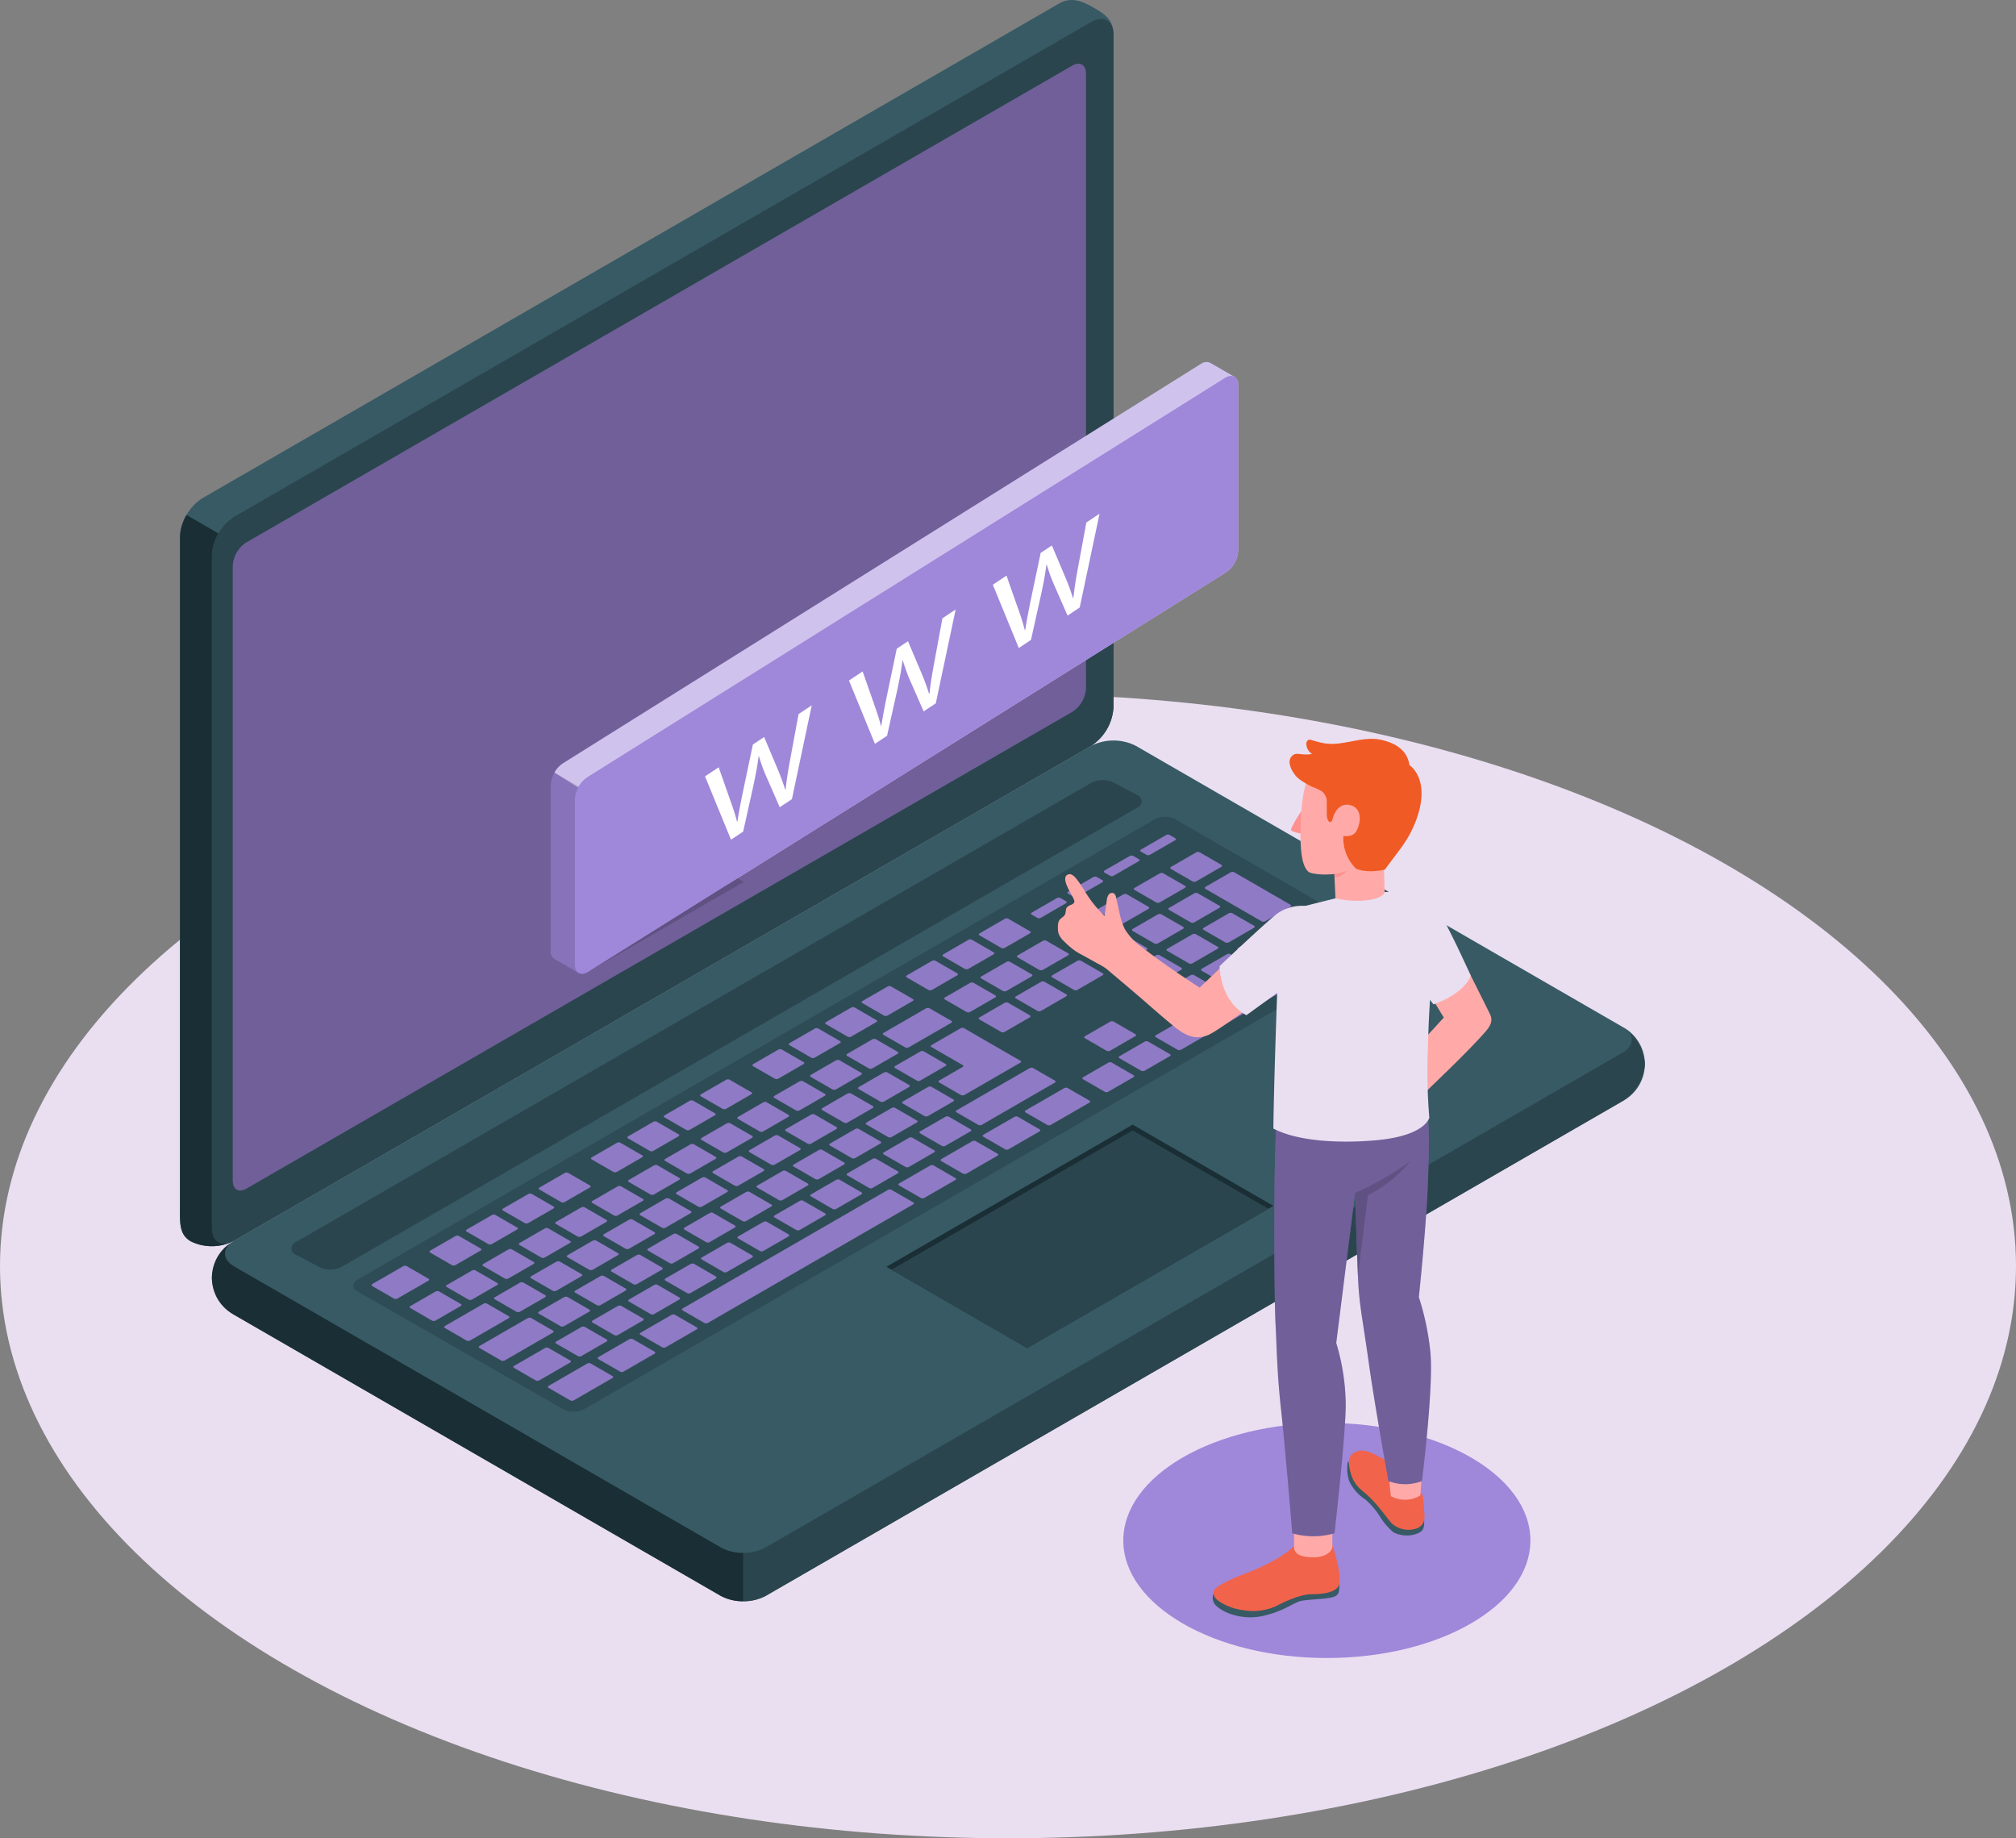 <svg xmlns="http://www.w3.org/2000/svg" xmlns:xlink="http://www.w3.org/1999/xlink" width="342" height="311.813" viewBox="0 0 342 311.813"><rect x="0" y="0" width="342" height="311.813" fill="#808080" stroke="none"/><defs><style>.a{fill:none;}.b{fill:#eadff1;}.c{fill:#9f87da;}.d{fill:#375a64;}.e{fill:#2b454e;}.f,.h{fill:#1a2e35;}.g,.h,.o{opacity:0.3;}.i{opacity:0.1;}.j{opacity:0.5;}.k{fill:#fff;}.l,.p{opacity:0.15;}.m{fill:#ffaaa8;}.n{fill:#f2634b;}.q{fill:#ff9090;}.r{fill:#f05a24;}.s{isolation:isolate;}.t{clip-path:url(#a);}</style><clipPath id="a"><path class="a" d="M1057.344,431.062l-.648-13.244,66.923-44.552.648,13.244Z" transform="translate(-1056.696 -373.265)"/></clipPath></defs><g transform="translate(-914.788 -269.885)"><ellipse class="b" cx="171" cy="97.059" rx="171" ry="97.059" transform="translate(914.788 387.579)"/><ellipse class="c" cx="34.531" cy="19.937" rx="34.531" ry="19.937" transform="translate(1105.347 511.247)"/><g transform="translate(945.319 269.885)"><path class="d" d="M957.437,510.041a8.134,8.134,0,0,0,3.793,6.3l82.555,47.673a8.385,8.385,0,0,0,7.584,0l145.369-83.929a7.125,7.125,0,0,0,0-12.594l-82.555-47.672a8.378,8.378,0,0,0-7.583,0L961.229,503.745A8.129,8.129,0,0,0,957.437,510.041Z" transform="translate(-952.022 -293.305)"/><path class="e" d="M1217.341,482.934a8.128,8.128,0,0,1-3.794,6.294l-145.372,83.934a7.812,7.812,0,0,1-3.787.9v-8.212a7.74,7.74,0,0,0,3.787-.911l145.372-83.927c1.834-1.057,2.063-2.693.688-3.9A8.137,8.137,0,0,1,1217.341,482.934Z" transform="translate(-968.83 -302.454)"/><path class="f" d="M1047.578,572.574v8.206a7.743,7.743,0,0,1-3.792-.9L961.228,532.2a7.1,7.1,0,0,1-.386-12.347c-1.7,1.217-1.567,3,.386,4.133l82.558,47.674A7.736,7.736,0,0,0,1047.578,572.574Z" transform="translate(-952.021 -309.17)"/><path class="d" d="M952.87,480.461c-1.964-1.134-1.858-3.05-1.858-5.467V360.963A8.383,8.383,0,0,1,954.8,354.4l145.37-83.929c2.094-1.209,4.025-.333,5.99.8s3.218,2.112,3.218,4.53v114.03a8.383,8.383,0,0,1-3.792,6.567L960.219,480.325A8.134,8.134,0,0,1,952.87,480.461Z" transform="translate(-951.012 -269.885)"/><path class="e" d="M957.437,364.7V478.733c0,2.418,1.7,3.4,3.792,2.19L1106.6,396.993a8.383,8.383,0,0,0,3.792-6.567V276.4c0-2.418-1.7-3.4-3.792-2.189L961.229,358.137A8.38,8.38,0,0,0,957.437,364.7Z" transform="translate(-952.022 -270.483)"/><path class="f" d="M959.772,496.84a8.145,8.145,0,0,1-6.9-.1c-1.962-1.13-1.857-3.046-1.857-5.463V377.246a7.653,7.653,0,0,1,1.113-3.73l5.411,3.134v.009a7.776,7.776,0,0,0-1.112,3.73V494.423C956.427,496.665,957.889,497.672,959.772,496.84Z" transform="translate(-951.012 -286.171)"/><path class="c" d="M963.932,363.93l140.155-80.9c1.257-.726,2.276-.137,2.276,1.314V388.681a5.028,5.028,0,0,1-2.276,3.94l-140.155,80.9c-1.257.725-2.276.137-2.276-1.314V367.871A5.029,5.029,0,0,1,963.932,363.93Z" transform="translate(-952.685 -271.902)"/><path class="g" d="M963.932,363.93l140.155-80.9c1.257-.726,2.276-.137,2.276,1.314V388.681a5.028,5.028,0,0,1-2.276,3.94l-140.155,80.9c-1.257.725-2.276.137-2.276-1.314V367.871A5.029,5.029,0,0,1,963.932,363.93Z" transform="translate(-952.685 -271.902)"/><path class="e" d="M974.24,505.218l134.935-77.9a4.187,4.187,0,0,1,3.792,0l3.926,2.062a1.156,1.156,0,0,1,0,2.19L981.936,509.458a4.192,4.192,0,0,1-3.792,0l-3.9-2.05A1.156,1.156,0,0,1,974.24,505.218Z" transform="translate(-954.539 -294.555)"/><g transform="translate(29.393 138.537)"><path class="h" d="M986.777,512.674l134.933-77.9a3.869,3.869,0,0,1,3.465-.189l35.121,20.279c.866.5.72,1.395-.327,2l-134.777,77.8a3.889,3.889,0,0,1-3.468.195l-35.27-20.184C985.585,514.172,985.729,513.279,986.777,512.674Z" transform="translate(-985.886 -434.254)"/><path class="c" d="M1103.166,467.736l4.225-2.439c.179-.1.206-.256.059-.341l-3.727-2.152a.663.663,0,0,0-.592.034l-4.224,2.44c-.179.1-.206.255-.059.341l3.727,2.152A.659.659,0,0,0,1103.166,467.736Zm-5.895-8.282-4.225,2.438c-.18.1-.206.257-.059.342l3.727,2.152a.662.662,0,0,0,.591-.035l4.225-2.439c.179-.1.206-.256.059-.341l-3.727-2.152A.662.662,0,0,0,1097.271,459.454Zm-13.65,7.881-7.149,4.127c-.18.1-.206.257-.059.341l3.727,2.152a.662.662,0,0,0,.591-.035l7.15-4.127c.18-.1.206-.256.058-.341l-3.726-2.152A.661.661,0,0,0,1083.621,467.335Zm7.475-4.316-4.225,2.44c-.179.1-.206.256-.058.341l3.726,2.152a.659.659,0,0,0,.591-.034l4.225-2.439c.18-.1.206-.257.059-.341l-3.727-2.152A.659.659,0,0,0,1091.1,463.019Zm-16.574,9.57-4.224,2.438c-.18.1-.206.257-.059.342l3.727,2.152a.662.662,0,0,0,.591-.035l4.225-2.439c.179-.1.2-.256.058-.341l-3.726-2.152A.663.663,0,0,0,1074.522,472.588Zm-6.175,3.564-4.224,2.439c-.18.1-.207.257-.059.341l3.726,2.152a.66.66,0,0,0,.592-.034l4.224-2.439c.18-.1.206-.256.059-.341l-3.726-2.152A.663.663,0,0,0,1068.347,476.153ZM1084,485.567l4.225-2.439c.179-.1.206-.256.058-.341l-3.726-2.152a.662.662,0,0,0-.591.035l-4.225,2.438c-.18.1-.206.257-.059.342l3.727,2.151A.659.659,0,0,0,1084,485.567Zm-6.175,3.565,4.225-2.439c.18-.1.206-.256.058-.341l-3.726-2.152a.659.659,0,0,0-.591.034l-4.225,2.439c-.18.1-.206.257-.059.341l3.727,2.152A.659.659,0,0,0,1077.828,489.133Zm-6.175,3.565,4.225-2.44c.179-.1.206-.256.058-.34l-3.726-2.152a.66.66,0,0,0-.592.034l-4.224,2.439c-.18.1-.206.256-.059.341l3.727,2.152A.664.664,0,0,0,1071.653,492.7Zm-6.175,3.564,4.225-2.439c.18-.1.206-.256.058-.341l-3.726-2.152a.661.661,0,0,0-.592.035l-4.224,2.439c-.179.1-.206.256-.059.341l3.727,2.151A.659.659,0,0,0,1065.479,496.262Zm31.512-24.961,4.225-2.44c.179-.1.206-.256.059-.341l-3.727-2.152a.658.658,0,0,0-.591.034l-4.225,2.439c-.18.1-.206.256-.059.341l3.727,2.152A.662.662,0,0,0,1096.991,471.3Zm-6.813,10.7,9.425-5.441c.18-.1.206-.256.059-.341l-9.587-5.535a.663.663,0,0,0-.592.034l-4.874,2.814c-.18.1-.207.257-.06.342l5.329,3.076c.147.084.12.238-.059.34l-3.9,2.252c-.179.1-.206.256-.059.341l3.727,2.151A.659.659,0,0,0,1090.177,482Zm-28.005-2.284-4.225,2.439c-.179.1-.206.257-.058.341l3.726,2.152a.663.663,0,0,0,.592-.034l4.224-2.439c.18-.1.206-.257.059-.341l-3.726-2.152A.66.66,0,0,0,1062.172,479.718ZM1056,483.283l-4.225,2.439c-.18.1-.206.256-.058.341l3.726,2.152a.664.664,0,0,0,.592-.035l4.224-2.439c.179-.1.206-.256.059-.341l-3.727-2.151A.659.659,0,0,0,1056,483.283Zm-34.333,37.968a.663.663,0,0,0,.592-.034l4.224-2.439c.18-.1.206-.257.059-.341l-3.727-2.152a.662.662,0,0,0-.591.035L1018,518.758c-.18.1-.206.257-.06.342ZM1006.6,511.8l-4.224,2.439c-.18.1-.206.257-.059.341l3.727,2.152a.659.659,0,0,0,.591-.034l4.225-2.439c.18-.1.206-.256.058-.341l-3.726-2.152A.663.663,0,0,0,1006.6,511.8Zm7.579,7a.666.666,0,0,0,.592-.034l4.225-2.44c.179-.1.206-.256.058-.341l-3.726-2.152a.661.661,0,0,0-.592.034l-4.224,2.439c-.18.1-.207.256-.059.341Zm17.188,3.919,4.224-2.439c.18-.1.206-.257.06-.341l-3.727-2.152a.661.661,0,0,0-.592.034l-4.224,2.439c-.179.1-.205.257-.059.341l3.727,2.152A.662.662,0,0,0,1031.366,522.725Zm-6.766,3.6a.662.662,0,0,0,.591-.035l4.225-2.439c.179-.1.206-.256.058-.341l-3.726-2.151a.661.661,0,0,0-.592.034l-4.224,2.439c-.18.1-.206.256-.059.341Zm-11.826-18.086-4.225,2.439c-.18.1-.206.256-.059.341l3.727,2.152a.662.662,0,0,0,.591-.035l4.225-2.439c.18-.1.206-.256.058-.341l-3.726-2.152A.662.662,0,0,0,1012.775,508.238Zm30.873-17.825-4.225,2.439c-.179.1-.205.256-.058.341l3.726,2.152a.659.659,0,0,0,.591-.034l4.225-2.439c.18-.1.206-.256.059-.341l-3.727-2.152A.659.659,0,0,0,1043.648,490.413Zm-24.7,14.26-4.225,2.439c-.18.1-.206.256-.059.341l3.727,2.152a.659.659,0,0,0,.591-.035l4.225-2.438c.18-.1.206-.257.058-.341l-3.726-2.153A.662.662,0,0,0,1018.95,504.673Zm30.873-17.825-4.225,2.44c-.18.1-.206.256-.058.34l3.726,2.152a.661.661,0,0,0,.592-.034l4.224-2.439c.18-.1.206-.256.059-.341l-3.727-2.152A.661.661,0,0,0,1049.823,486.848Zm-12.349,7.13-4.225,2.439c-.18.1-.206.256-.059.341l3.727,2.151a.661.661,0,0,0,.592-.034l4.224-2.439c.179-.1.207-.256.059-.341l-3.727-2.151A.659.659,0,0,0,1037.474,493.978Zm-6.175,3.565-4.225,2.439c-.18.1-.206.256-.059.34l3.727,2.152a.659.659,0,0,0,.591-.034l4.225-2.439c.18-.1.206-.256.059-.341l-3.727-2.152A.661.661,0,0,0,1031.3,497.543Zm-6.175,3.564-4.225,2.439c-.18.1-.206.257-.059.341l3.727,2.152a.659.659,0,0,0,.591-.034l4.225-2.439c.18-.1.206-.257.059-.341l-3.727-2.152A.662.662,0,0,0,1025.124,501.108Zm28.005,2.285,4.224-2.439c.18-.1.207-.257.059-.341l-3.726-2.152a.66.66,0,0,0-.592.034l-4.224,2.439c-.18.1-.206.256-.059.341l3.726,2.152A.66.66,0,0,0,1053.129,503.393Zm57.79-51.819-4.224,2.439c-.18.1-.206.256-.059.341l3.727,2.152a.662.662,0,0,0,.591-.035l4.225-2.439c.18-.1.206-.256.058-.341l-3.726-2.152A.664.664,0,0,0,1110.92,451.574Zm-7.474,4.315-4.225,2.439c-.18.1-.206.256-.058.341l3.726,2.152a.662.662,0,0,0,.591-.035l4.225-2.438c.18-.1.206-.257.059-.342l-3.727-2.151A.659.659,0,0,0,1103.445,455.889Zm13.649-7.881-4.224,2.439c-.18.1-.206.256-.059.341l3.727,2.152a.659.659,0,0,0,.591-.035l4.224-2.438c.18-.1.207-.257.059-.342l-3.726-2.151A.66.66,0,0,0,1117.094,448.009Zm-34.4,31.548,4.224-2.439c.18-.1.206-.256.059-.341l-3.726-2.152a.661.661,0,0,0-.592.034l-4.225,2.439c-.179.1-.205.256-.059.341l3.727,2.152A.664.664,0,0,0,1082.692,479.557Zm41.168-35.147a.663.663,0,0,0-.592.034l-4.224,2.439c-.18.1-.206.257-.059.341l3.727,2.152a.659.659,0,0,0,.591-.034l4.224-2.439c.181-.1.207-.256.059-.341ZM1059.3,499.827l4.224-2.439c.18-.1.207-.256.059-.341l-3.726-2.152a.661.661,0,0,0-.592.034l-4.224,2.44c-.179.1-.206.256-.059.34l3.726,2.152A.66.66,0,0,0,1059.3,499.827Zm75.722-43.718,4.224-2.439c.18-.1.205-.256.059-.341l-3.727-2.151a.659.659,0,0,0-.591.034l-4.225,2.439c-.179.1-.206.256-.059.341l3.727,2.151A.661.661,0,0,0,1135.026,456.109Zm-12.036.181,4.225-2.439c.179-.1.205-.256.058-.341l-3.727-2.151a.659.659,0,0,0-.591.034l-4.224,2.439c-.18.1-.207.256-.059.341l3.726,2.152A.664.664,0,0,0,1122.99,456.29Zm6.731-8.5a.659.659,0,0,0-.591.034l-4.225,2.439c-.179.1-.206.257-.058.341l3.727,2.152a.662.662,0,0,0,.59-.034l4.225-2.439c.18-.1.207-.257.059-.341Zm1.3-.751,9.587,5.536a.661.661,0,0,0,.591-.034l4.225-2.439c.18-.1.206-.257.059-.341l-9.587-5.536a.661.661,0,0,0-.592.035l-4.225,2.438C1130.9,446.8,1130.874,446.958,1131.022,447.043Zm-14.241,7.915-4.224,2.439c-.18.1-.207.256-.059.341l3.727,2.151a.659.659,0,0,0,.591-.034l4.224-2.439c.179-.1.206-.256.059-.341l-3.726-2.152A.663.663,0,0,0,1116.781,454.958Zm-46.473,26.83-4.225,2.44c-.18.1-.206.256-.058.34l3.726,2.152a.659.659,0,0,0,.591-.034l4.225-2.439c.18-.1.206-.256.059-.341l-3.727-2.152A.659.659,0,0,0,1070.308,481.788Zm57.951-22.08a.661.661,0,0,0,.592-.034l4.224-2.439c.179-.1.205-.256.059-.341l-3.727-2.152a.661.661,0,0,0-.591.034l-4.225,2.44c-.18.1-.206.256-.058.34Zm-51.776,18.516-4.225,2.439c-.179.1-.206.256-.058.341l3.726,2.152a.664.664,0,0,0,.591-.034l4.225-2.44c.18-.1.206-.256.059-.34l-3.727-2.152A.659.659,0,0,0,1076.483,478.224Zm-48.644,39.463a.663.663,0,0,0,.592-.035l4.224-2.439c.179-.1.205-.256.059-.341l-3.727-2.152a.662.662,0,0,0-.591.035l-4.224,2.439c-.18.1-.206.256-.06.341Zm-6.929-7.378-4.224,2.439c-.18.1-.206.257-.059.341l3.727,2.152a.662.662,0,0,0,.591-.034l4.224-2.439c.18-.1.207-.256.059-.341l-3.726-2.152A.66.66,0,0,0,1020.91,510.308Zm13.695,3.779,4.225-2.439c.18-.1.206-.257.059-.342l-3.727-2.151a.659.659,0,0,0-.591.034l-4.225,2.439c-.179.1-.206.256-.058.341l3.727,2.152A.66.66,0,0,0,1034.6,514.087Zm6.176-3.565,4.224-2.439c.18-.1.207-.256.059-.341l-3.727-2.152a.661.661,0,0,0-.591.034l-4.225,2.439c-.179.1-.206.257-.058.341l3.727,2.152A.659.659,0,0,0,1040.78,510.522Zm6.175-3.565,4.224-2.439c.18-.1.206-.256.059-.341l-3.727-2.152a.662.662,0,0,0-.591.035L1042.7,504.5c-.18.1-.206.256-.059.34l3.726,2.152A.66.66,0,0,0,1046.955,506.957Zm-19.87-.213-4.224,2.438c-.179.1-.206.257-.059.342l3.727,2.151a.659.659,0,0,0,.591-.034l4.225-2.439c.18-.1.206-.257.058-.341l-3.726-2.152A.661.661,0,0,0,1027.085,506.744Zm6.176-3.565-4.225,2.439c-.18.1-.206.256-.059.341l3.727,2.152a.659.659,0,0,0,.591-.035l4.225-2.439c.179-.1.206-.256.058-.341l-3.726-2.151A.658.658,0,0,0,1033.26,503.178Zm24.7-14.26-4.225,2.439c-.18.1-.206.256-.059.341l3.727,2.152a.662.662,0,0,0,.591-.035l4.225-2.438c.179-.1.206-.257.059-.342l-3.727-2.151A.659.659,0,0,0,1057.959,488.918Zm-6.175,3.564-4.225,2.44c-.179.1-.206.256-.059.34l3.727,2.152a.659.659,0,0,0,.591-.034l4.225-2.439c.18-.1.206-.256.059-.341l-3.727-2.152A.664.664,0,0,0,1051.784,492.483Zm12.349-7.13-4.225,2.439c-.18.1-.206.256-.059.341l3.727,2.152a.659.659,0,0,0,.591-.034l4.225-2.44c.18-.1.206-.255.058-.341l-3.726-2.152A.658.658,0,0,0,1064.134,485.353Zm-24.7,14.26-4.225,2.439c-.179.1-.206.256-.059.341l3.727,2.152a.662.662,0,0,0,.591-.034l4.225-2.439c.18-.1.206-.257.059-.342l-3.727-2.151A.659.659,0,0,0,1039.435,499.613Zm6.174-3.565-4.224,2.439c-.18.1-.207.257-.059.341l3.727,2.152a.659.659,0,0,0,.591-.034l4.225-2.439c.18-.1.206-.257.059-.341l-3.727-2.152A.663.663,0,0,0,1045.609,496.048Zm-8.068,23.112,4.225-2.439c.179-.1.205-.256.059-.341l-3.727-2.152a.661.661,0,0,0-.592.034l-4.224,2.439c-.18.1-.206.257-.059.341l3.727,2.152A.659.659,0,0,0,1037.541,519.16Zm-32.8-1.674-3.727-2.152a.661.661,0,0,0-.592.034l-4.224,2.439c-.18.1-.206.256-.059.341l3.726,2.152a.663.663,0,0,0,.592-.034l4.225-2.439C1004.864,517.723,1004.89,517.57,1004.744,517.486Zm8.135,2.07-3.727-2.151a.656.656,0,0,0-.591.034l-6.5,3.752c-.18.1-.206.256-.058.341l3.726,2.151a.658.658,0,0,0,.592-.034l6.5-3.752C1013,519.793,1013.025,519.641,1012.879,519.556Zm-13.622-6.363-3.727-2.152a.658.658,0,0,0-.591.034l-5.2,3c-.18.1-.206.257-.059.341l3.726,2.152a.661.661,0,0,0,.592-.035l5.2-3C999.377,513.43,999.4,513.277,999.257,513.192Zm3.987-2.3a.659.659,0,0,0,.591-.034l4.225-2.44c.179-.1.206-.255.059-.34l-3.727-2.152a.661.661,0,0,0-.592.034l-4.224,2.439c-.18.1-.206.256-.059.341ZM1020.365,522l-3.727-2.152a.656.656,0,0,0-.591.035l-8.125,4.69c-.18.1-.206.257-.058.342l3.726,2.151a.659.659,0,0,0,.591-.034l8.125-4.69C1020.485,522.239,1020.511,522.087,1020.365,522Zm2.936,5.072-3.728-2.152a.66.66,0,0,0-.59.034l-5.2,3c-.18.1-.206.257-.059.341l3.727,2.152a.659.659,0,0,0,.591-.034l5.2-3C1023.421,527.312,1023.447,527.159,1023.3,527.074Zm25.852-42.689a.659.659,0,0,0,.591-.034l4.224-2.44c.179-.1.206-.256.059-.34l-3.726-2.152a.66.66,0,0,0-.592.034l-4.224,2.439c-.18.1-.207.256-.059.341Zm-12.35,7.13a.66.66,0,0,0,.592-.034l4.225-2.439c.18-.1.206-.256.058-.341l-3.726-2.152a.663.663,0,0,0-.592.034l-4.224,2.439c-.179.1-.206.256-.059.341Zm-27.385,15.811a.659.659,0,0,0,.591-.034l4.225-2.439c.179-.1.206-.256.059-.341l-3.727-2.152a.664.664,0,0,0-.592.035l-4.224,2.439c-.179.1-.206.256-.059.341Zm33.56-19.376a.659.659,0,0,0,.591-.034l4.225-2.439c.179-.1.206-.256.058-.341l-3.726-2.152a.664.664,0,0,0-.592.035l-4.224,2.439c-.18.1-.206.256-.059.341Zm-12.35,7.13a.661.661,0,0,0,.592-.035l4.224-2.438c.18-.1.207-.257.059-.342l-3.726-2.151a.661.661,0,0,0-.592.034l-4.225,2.439c-.179.1-.2.257-.058.341Zm-3.893,32.476a.661.661,0,0,0-.592.034l-6.5,3.752c-.18.1-.206.256-.059.341l3.727,2.152a.659.659,0,0,0,.591-.035l6.5-3.752c.179-.1.206-.256.058-.341Zm-4.968-27.36a.662.662,0,0,0,.591-.034l4.225-2.439c.179-.1.206-.257.058-.341l-3.726-2.152a.661.661,0,0,0-.592.034L1018.1,497.7c-.179.1-.206.256-.059.341Zm-6.175,3.565a.664.664,0,0,0,.591-.034l4.225-2.44c.18-.1.206-.256.059-.341l-3.727-2.152a.659.659,0,0,0-.591.034l-4.225,2.439c-.18.1-.206.256-.059.341ZM1141.13,461.51a.66.66,0,0,0-.592.034l-10.4,6c-.18.1-.207.256-.059.341l3.727,2.151a.659.659,0,0,0,.591-.034l10.4-6c.179-.1.206-.256.058-.341Zm-13.65,7.881a.659.659,0,0,0-.591.034l-4.225,2.439c-.18.1-.206.256-.058.341l3.726,2.152a.664.664,0,0,0,.592-.035l4.224-2.439c.18-.1.206-.256.059-.341Zm-83.764,46.2,4.225-2.439c.179-.1.206-.256.058-.341l-3.726-2.152a.662.662,0,0,0-.591.035l-4.225,2.439c-.18.1-.206.256-.059.341l3.727,2.152A.662.662,0,0,0,1043.716,515.594Zm71.415-39.074a.661.661,0,0,0-.591.034l-4.225,2.439c-.18.1-.206.257-.059.341l3.727,2.152a.659.659,0,0,0,.591-.034l4.225-2.439c.179-.1.206-.257.059-.341Zm32.174-18.575a.661.661,0,0,0-.592.034l-4.224,2.439c-.179.1-.206.257-.059.341l3.727,2.152a.659.659,0,0,0,.591-.034l4.224-2.439c.18-.1.207-.256.059-.341Zm9.9-1.413L1147.618,451a.662.662,0,0,0-.591.035l-4.225,2.439c-.18.1-.206.256-.059.34l9.588,5.536a.659.659,0,0,0,.591-.034l4.225-2.439C1157.327,456.769,1157.353,456.617,1157.206,456.531Zm-65.149,33.311a.66.66,0,0,0-.592.034l-5.2,3c-.18.1-.205.256-.059.341l3.727,2.152a.661.661,0,0,0,.591-.035l5.2-3c.18-.1.206-.257.059-.341Zm15.6-9.007a.663.663,0,0,0-.592.034l-6.5,3.753c-.18.1-.206.256-.059.341l3.727,2.152a.662.662,0,0,0,.591-.035l6.5-3.752c.18-.1.206-.256.058-.341Zm-29.9,17.262a.659.659,0,0,0-.591.034l-34.773,20.076c-.179.1-.206.256-.059.341l3.727,2.152a.659.659,0,0,0,.591-.035l34.773-20.076c.18-.1.206-.257.059-.341Zm-36.723,21.2a.664.664,0,0,0-.592.035l-5.2,3c-.18.1-.207.257-.059.342l3.726,2.152a.664.664,0,0,0,.592-.034l5.2-3c.179-.1.2-.256.058-.341Zm43.872-25.33a.663.663,0,0,0-.592.034l-5.2,3c-.179.1-.205.257-.059.341l3.727,2.152a.661.661,0,0,0,.592-.034l5.2-3c.18-.1.206-.256.058-.341Zm-51.022,29.458a.66.66,0,0,0-.592.034l-5.2,3c-.18.1-.206.256-.059.341l3.727,2.152a.659.659,0,0,0,.591-.034l5.2-3c.179-.1.206-.256.059-.341Zm65.322-37.713a.657.657,0,0,0-.592.033l-5.2,3c-.18.1-.206.257-.059.341l3.727,2.152a.659.659,0,0,0,.591-.034l5.2-3c.179-.1.206-.256.058-.341Zm22.1-12.76a.659.659,0,0,0-.591.035l-4.225,2.439c-.18.1-.206.256-.058.341l3.726,2.151a.658.658,0,0,0,.591-.034l4.225-2.439c.179-.1.205-.256.059-.341Zm13.406-9.9,4.224-2.439c.18-.1.206-.257.06-.341l-3.727-2.152a.661.661,0,0,0-.592.034l-4.224,2.439c-.179.1-.206.257-.059.341l3.727,2.152A.659.659,0,0,0,1134.712,463.058Zm-25.371,1.113,4.225-2.439c.179-.1.206-.256.059-.341l-3.727-2.151a.656.656,0,0,0-.591.034l-4.225,2.439c-.179.1-.206.256-.059.341l3.727,2.151A.659.659,0,0,0,1109.34,464.171Zm-16.227,22.9,12.349-7.13c.179-.1.206-.256.058-.341l-3.726-2.152a.662.662,0,0,0-.591.035l-12.35,7.13c-.18.1-.206.256-.058.341l3.726,2.152A.663.663,0,0,0,1093.114,487.075Zm34.832-20.418a.662.662,0,0,0,.591-.035l4.224-2.438c.18-.1.207-.257.059-.342l-3.726-2.152a.662.662,0,0,0-.591.035l-4.225,2.439c-.179.1-.205.257-.059.341Zm-5.27-3.418,4.225-2.439c.18-.1.206-.257.059-.341l-3.727-2.152a.659.659,0,0,0-.591.034l-4.225,2.439c-.179.1-.206.256-.059.341l3.727,2.152A.659.659,0,0,0,1122.676,463.24Zm-35.736,27.4,4.224-2.439c.18-.1.206-.256.059-.34l-3.727-2.152a.659.659,0,0,0-.591.034l-4.225,2.439c-.18.1-.206.256-.058.341l3.726,2.152A.664.664,0,0,0,1086.939,490.64Zm27.357-16.1a.666.666,0,0,0,.592-.034l4.224-2.44c.18-.1.206-.256.059-.34l-3.727-2.152a.659.659,0,0,0-.591.034l-4.225,2.439c-.18.1-.206.256-.058.341Zm-58.231,33.927,4.225-2.439c.18-.1.206-.256.059-.341l-3.727-2.152a.658.658,0,0,0-.591.034l-4.225,2.439c-.18.1-.206.256-.059.341l3.727,2.152A.659.659,0,0,0,1056.065,508.465Zm6.175-3.565,4.224-2.439c.18-.1.206-.256.059-.341l-3.727-2.152a.662.662,0,0,0-.591.035l-4.225,2.439c-.179.1-.206.256-.059.341l3.727,2.151A.66.66,0,0,0,1062.24,504.9Zm-12.35,7.13,4.225-2.439c.18-.1.206-.256.059-.341l-3.727-2.151a.659.659,0,0,0-.591.034l-4.225,2.439c-.18.1-.206.256-.059.341l3.727,2.152A.659.659,0,0,0,1049.89,512.029Zm24.7-14.259,4.224-2.439c.179-.1.205-.257.059-.341l-3.727-2.152a.659.659,0,0,0-.591.034l-4.225,2.439c-.179.1-.206.256-.058.341L1074,497.8A.663.663,0,0,0,1074.59,497.77Zm-6.175,3.564,4.225-2.439c.18-.1.206-.256.059-.341l-3.727-2.151a.661.661,0,0,0-.592.034l-4.224,2.439c-.179.1-.205.256-.058.341l3.726,2.152A.662.662,0,0,0,1068.414,501.334Zm12.349-7.13,4.225-2.439c.18-.1.205-.256.059-.341l-3.727-2.152a.659.659,0,0,0-.591.035l-4.225,2.438c-.18.1-.206.257-.058.341l3.726,2.153A.662.662,0,0,0,1080.764,494.2Zm34.12-49.348a.664.664,0,0,0,.592-.035l4.224-2.439c.179-.1.206-.256.059-.341l-.992-.573a.664.664,0,0,0-.592.035l-4.224,2.439c-.18.1-.206.256-.059.341Zm-30.806,19.364a.661.661,0,0,0,.591-.034l4.225-2.439c.18-.1.206-.257.059-.341l-3.727-2.152a.659.659,0,0,0-.591.034l-4.225,2.439c-.179.1-.206.257-.059.341Zm12.349-7.13a.662.662,0,0,0,.591-.035l4.225-2.439c.18-.1.206-.256.059-.341l-3.727-2.152a.661.661,0,0,0-.591.035l-4.225,2.439c-.179.1-.206.256-.059.341Zm-19.889,11.483a.661.661,0,0,0,.592-.035l4.224-2.439c.18-.1.206-.256.059-.341l-3.726-2.152a.664.664,0,0,0-.592.035l-4.224,2.439c-.18.1-.206.256-.059.341Zm13.715-7.919a.66.66,0,0,0,.592-.034l4.224-2.439c.179-.1.205-.256.058-.341l-3.726-2.152a.661.661,0,0,0-.591.034l-4.225,2.439c-.18.1-.206.257-.059.341ZM1064.188,475.7a.661.661,0,0,0,.592-.034l4.224-2.439c.18-.1.206-.257.059-.341l-3.727-2.152a.659.659,0,0,0-.591.034l-4.225,2.439c-.179.1-.206.257-.058.341Zm6.175-3.564a.663.663,0,0,0,.592-.035l4.224-2.439c.18-.1.206-.256.059-.341l-3.727-2.152a.662.662,0,0,0-.591.035l-4.224,2.438c-.18.1-.207.257-.059.342Zm32.171-20.153a.662.662,0,0,0,.591-.034l4.225-2.44c.18-.1.206-.256.059-.341l-.992-.573a.659.659,0,0,0-.591.034l-4.225,2.439c-.18.1-.207.256-.059.341Zm18.524-10.695a.663.663,0,0,0,.592-.034l4.224-2.439c.18-.1.206-.257.059-.341l-.992-.573a.661.661,0,0,0-.592.034l-4.224,2.439c-.179.1-.206.257-.059.341Zm7.828,4.519a.661.661,0,0,0,.592-.034l4.225-2.439c.18-.1.206-.256.059-.341l-3.727-2.152a.663.663,0,0,0-.592.034l-4.224,2.44c-.179.1-.206.256-.059.341Zm12,13.683,4.225-2.439c.179-.1.206-.256.059-.341l-3.727-2.152a.666.666,0,0,0-.592.034l-4.224,2.439c-.18.1-.206.257-.059.341l3.727,2.153A.662.662,0,0,0,1140.886,459.493Zm-32.177-11.072a.66.66,0,0,0,.592-.034l4.224-2.439c.18-.1.206-.257.059-.341l-.992-.572a.66.66,0,0,0-.592.034l-4.224,2.439c-.18.1-.207.256-.059.341Zm-50.7,30.848a.664.664,0,0,0,.591-.034l4.225-2.439c.179-.1.205-.257.059-.341l-3.727-2.152a.659.659,0,0,0-.591.034l-4.225,2.439c-.179.1-.206.256-.058.341Z" transform="translate(-986.467 -434.819)"/><path class="i" d="M1103.166,467.736l4.225-2.439c.179-.1.206-.256.059-.341l-3.727-2.152a.663.663,0,0,0-.592.034l-4.224,2.44c-.179.1-.206.255-.059.341l3.727,2.152A.659.659,0,0,0,1103.166,467.736Zm-5.895-8.282-4.225,2.438c-.18.1-.206.257-.059.342l3.727,2.152a.662.662,0,0,0,.591-.035l4.225-2.439c.179-.1.206-.256.059-.341l-3.727-2.152A.662.662,0,0,0,1097.271,459.454Zm-13.65,7.881-7.149,4.127c-.18.1-.206.257-.059.341l3.727,2.152a.662.662,0,0,0,.591-.035l7.15-4.127c.18-.1.206-.256.058-.341l-3.726-2.152A.661.661,0,0,0,1083.621,467.335Zm7.475-4.316-4.225,2.44c-.179.1-.206.256-.058.341l3.726,2.152a.659.659,0,0,0,.591-.034l4.225-2.439c.18-.1.206-.257.059-.341l-3.727-2.152A.659.659,0,0,0,1091.1,463.019Zm-16.574,9.57-4.224,2.438c-.18.1-.206.257-.059.342l3.727,2.152a.662.662,0,0,0,.591-.035l4.225-2.439c.179-.1.2-.256.058-.341l-3.726-2.152A.663.663,0,0,0,1074.522,472.588Zm-6.175,3.564-4.224,2.439c-.18.1-.207.257-.059.341l3.726,2.152a.66.66,0,0,0,.592-.034l4.224-2.439c.18-.1.206-.256.059-.341l-3.726-2.152A.663.663,0,0,0,1068.347,476.153ZM1084,485.567l4.225-2.439c.179-.1.206-.256.058-.341l-3.726-2.152a.662.662,0,0,0-.591.035l-4.225,2.438c-.18.1-.206.257-.059.342l3.727,2.151A.659.659,0,0,0,1084,485.567Zm-6.175,3.565,4.225-2.439c.18-.1.206-.256.058-.341l-3.726-2.152a.659.659,0,0,0-.591.034l-4.225,2.439c-.18.1-.206.257-.059.341l3.727,2.152A.659.659,0,0,0,1077.828,489.133Zm-6.175,3.565,4.225-2.44c.179-.1.206-.256.058-.34l-3.726-2.152a.66.66,0,0,0-.592.034l-4.224,2.439c-.18.1-.206.256-.059.341l3.727,2.152A.664.664,0,0,0,1071.653,492.7Zm-6.175,3.564,4.225-2.439c.18-.1.206-.256.058-.341l-3.726-2.152a.661.661,0,0,0-.592.035l-4.224,2.439c-.179.1-.206.256-.059.341l3.727,2.151A.659.659,0,0,0,1065.479,496.262Zm31.512-24.961,4.225-2.44c.179-.1.206-.256.059-.341l-3.727-2.152a.658.658,0,0,0-.591.034l-4.225,2.439c-.18.1-.206.256-.059.341l3.727,2.152A.662.662,0,0,0,1096.991,471.3Zm-6.813,10.7,9.425-5.441c.18-.1.206-.256.059-.341l-9.587-5.535a.663.663,0,0,0-.592.034l-4.874,2.814c-.18.1-.207.257-.06.342l5.329,3.076c.147.084.12.238-.059.34l-3.9,2.252c-.179.1-.206.256-.059.341l3.727,2.151A.659.659,0,0,0,1090.177,482Zm-28.005-2.284-4.225,2.439c-.179.1-.206.257-.058.341l3.726,2.152a.663.663,0,0,0,.592-.034l4.224-2.439c.18-.1.206-.257.059-.341l-3.726-2.152A.66.66,0,0,0,1062.172,479.718ZM1056,483.283l-4.225,2.439c-.18.1-.206.256-.058.341l3.726,2.152a.664.664,0,0,0,.592-.035l4.224-2.439c.179-.1.206-.256.059-.341l-3.727-2.151A.659.659,0,0,0,1056,483.283Zm-34.333,37.968a.663.663,0,0,0,.592-.034l4.224-2.439c.18-.1.206-.257.059-.341l-3.727-2.152a.662.662,0,0,0-.591.035L1018,518.758c-.18.1-.206.257-.06.342ZM1006.6,511.8l-4.224,2.439c-.18.1-.206.257-.059.341l3.727,2.152a.659.659,0,0,0,.591-.034l4.225-2.439c.18-.1.206-.256.058-.341l-3.726-2.152A.663.663,0,0,0,1006.6,511.8Zm7.579,7a.666.666,0,0,0,.592-.034l4.225-2.44c.179-.1.206-.256.058-.341l-3.726-2.152a.661.661,0,0,0-.592.034l-4.224,2.439c-.18.1-.207.256-.059.341Zm17.188,3.919,4.224-2.439c.18-.1.206-.257.06-.341l-3.727-2.152a.661.661,0,0,0-.592.034l-4.224,2.439c-.179.1-.205.257-.059.341l3.727,2.152A.662.662,0,0,0,1031.366,522.725Zm-6.766,3.6a.662.662,0,0,0,.591-.035l4.225-2.439c.179-.1.206-.256.058-.341l-3.726-2.151a.661.661,0,0,0-.592.034l-4.224,2.439c-.18.1-.206.256-.059.341Zm-11.826-18.086-4.225,2.439c-.18.1-.206.256-.059.341l3.727,2.152a.662.662,0,0,0,.591-.035l4.225-2.439c.18-.1.206-.256.058-.341l-3.726-2.152A.662.662,0,0,0,1012.775,508.238Zm30.873-17.825-4.225,2.439c-.179.1-.205.256-.058.341l3.726,2.152a.659.659,0,0,0,.591-.034l4.225-2.439c.18-.1.206-.256.059-.341l-3.727-2.152A.659.659,0,0,0,1043.648,490.413Zm-24.7,14.26-4.225,2.439c-.18.1-.206.256-.059.341l3.727,2.152a.659.659,0,0,0,.591-.035l4.225-2.438c.18-.1.206-.257.058-.341l-3.726-2.153A.662.662,0,0,0,1018.95,504.673Zm30.873-17.825-4.225,2.44c-.18.1-.206.256-.058.34l3.726,2.152a.661.661,0,0,0,.592-.034l4.224-2.439c.18-.1.206-.256.059-.341l-3.727-2.152A.661.661,0,0,0,1049.823,486.848Zm-12.349,7.13-4.225,2.439c-.18.1-.206.256-.059.341l3.727,2.151a.661.661,0,0,0,.592-.034l4.224-2.439c.179-.1.207-.256.059-.341l-3.727-2.151A.659.659,0,0,0,1037.474,493.978Zm-6.175,3.565-4.225,2.439c-.18.1-.206.256-.059.34l3.727,2.152a.659.659,0,0,0,.591-.034l4.225-2.439c.18-.1.206-.256.059-.341l-3.727-2.152A.661.661,0,0,0,1031.3,497.543Zm-6.175,3.564-4.225,2.439c-.18.1-.206.257-.059.341l3.727,2.152a.659.659,0,0,0,.591-.034l4.225-2.439c.18-.1.206-.257.059-.341l-3.727-2.152A.662.662,0,0,0,1025.124,501.108Zm28.005,2.285,4.224-2.439c.18-.1.207-.257.059-.341l-3.726-2.152a.66.66,0,0,0-.592.034l-4.224,2.439c-.18.1-.206.256-.059.341l3.726,2.152A.66.66,0,0,0,1053.129,503.393Zm57.79-51.819-4.224,2.439c-.18.1-.206.256-.059.341l3.727,2.152a.662.662,0,0,0,.591-.035l4.225-2.439c.18-.1.206-.256.058-.341l-3.726-2.152A.664.664,0,0,0,1110.92,451.574Zm-7.474,4.315-4.225,2.439c-.18.1-.206.256-.058.341l3.726,2.152a.662.662,0,0,0,.591-.035l4.225-2.438c.18-.1.206-.257.059-.342l-3.727-2.151A.659.659,0,0,0,1103.445,455.889Zm13.649-7.881-4.224,2.439c-.18.1-.206.256-.059.341l3.727,2.152a.659.659,0,0,0,.591-.035l4.224-2.438c.18-.1.207-.257.059-.342l-3.726-2.151A.66.66,0,0,0,1117.094,448.009Zm-34.4,31.548,4.224-2.439c.18-.1.206-.256.059-.341l-3.726-2.152a.661.661,0,0,0-.592.034l-4.225,2.439c-.179.1-.205.256-.059.341l3.727,2.152A.664.664,0,0,0,1082.692,479.557Zm41.168-35.147a.663.663,0,0,0-.592.034l-4.224,2.439c-.18.1-.206.257-.059.341l3.727,2.152a.659.659,0,0,0,.591-.034l4.224-2.439c.181-.1.207-.256.059-.341ZM1059.3,499.827l4.224-2.439c.18-.1.207-.256.059-.341l-3.726-2.152a.661.661,0,0,0-.592.034l-4.224,2.44c-.179.1-.206.256-.059.34l3.726,2.152A.66.66,0,0,0,1059.3,499.827Zm75.722-43.718,4.224-2.439c.18-.1.205-.256.059-.341l-3.727-2.151a.659.659,0,0,0-.591.034l-4.225,2.439c-.179.1-.206.256-.059.341l3.727,2.151A.661.661,0,0,0,1135.026,456.109Zm-12.036.181,4.225-2.439c.179-.1.205-.256.058-.341l-3.727-2.151a.659.659,0,0,0-.591.034l-4.224,2.439c-.18.1-.207.256-.059.341l3.726,2.152A.664.664,0,0,0,1122.99,456.29Zm6.731-8.5a.659.659,0,0,0-.591.034l-4.225,2.439c-.179.1-.206.257-.058.341l3.727,2.152a.662.662,0,0,0,.59-.034l4.225-2.439c.18-.1.207-.257.059-.341Zm1.3-.751,9.587,5.536a.661.661,0,0,0,.591-.034l4.225-2.439c.18-.1.206-.257.059-.341l-9.587-5.536a.661.661,0,0,0-.592.035l-4.225,2.438C1130.9,446.8,1130.874,446.958,1131.022,447.043Zm-14.241,7.915-4.224,2.439c-.18.1-.207.256-.059.341l3.727,2.151a.659.659,0,0,0,.591-.034l4.224-2.439c.179-.1.206-.256.059-.341l-3.726-2.152A.663.663,0,0,0,1116.781,454.958Zm-46.473,26.83-4.225,2.44c-.18.1-.206.256-.058.34l3.726,2.152a.659.659,0,0,0,.591-.034l4.225-2.439c.18-.1.206-.256.059-.341l-3.727-2.152A.659.659,0,0,0,1070.308,481.788Zm57.951-22.08a.661.661,0,0,0,.592-.034l4.224-2.439c.179-.1.205-.256.059-.341l-3.727-2.152a.661.661,0,0,0-.591.034l-4.225,2.44c-.18.1-.206.256-.058.34Zm-51.776,18.516-4.225,2.439c-.179.1-.206.256-.058.341l3.726,2.152a.664.664,0,0,0,.591-.034l4.225-2.44c.18-.1.206-.256.059-.34l-3.727-2.152A.659.659,0,0,0,1076.483,478.224Zm-48.644,39.463a.663.663,0,0,0,.592-.035l4.224-2.439c.179-.1.205-.256.059-.341l-3.727-2.152a.662.662,0,0,0-.591.035l-4.224,2.439c-.18.1-.206.256-.06.341Zm-6.929-7.378-4.224,2.439c-.18.1-.206.257-.059.341l3.727,2.152a.662.662,0,0,0,.591-.034l4.224-2.439c.18-.1.207-.256.059-.341l-3.726-2.152A.66.66,0,0,0,1020.91,510.308Zm13.695,3.779,4.225-2.439c.18-.1.206-.257.059-.342l-3.727-2.151a.659.659,0,0,0-.591.034l-4.225,2.439c-.179.1-.206.256-.058.341l3.727,2.152A.66.66,0,0,0,1034.6,514.087Zm6.176-3.565,4.224-2.439c.18-.1.207-.256.059-.341l-3.727-2.152a.661.661,0,0,0-.591.034l-4.225,2.439c-.179.1-.206.257-.058.341l3.727,2.152A.659.659,0,0,0,1040.78,510.522Zm6.175-3.565,4.224-2.439c.18-.1.206-.256.059-.341l-3.727-2.152a.662.662,0,0,0-.591.035L1042.7,504.5c-.18.1-.206.256-.059.34l3.726,2.152A.66.66,0,0,0,1046.955,506.957Zm-19.87-.213-4.224,2.438c-.179.1-.206.257-.059.342l3.727,2.151a.659.659,0,0,0,.591-.034l4.225-2.439c.18-.1.206-.257.058-.341l-3.726-2.152A.661.661,0,0,0,1027.085,506.744Zm6.176-3.565-4.225,2.439c-.18.1-.206.256-.059.341l3.727,2.152a.659.659,0,0,0,.591-.035l4.225-2.439c.179-.1.206-.256.058-.341l-3.726-2.151A.658.658,0,0,0,1033.26,503.178Zm24.7-14.26-4.225,2.439c-.18.1-.206.256-.059.341l3.727,2.152a.662.662,0,0,0,.591-.035l4.225-2.438c.179-.1.206-.257.059-.342l-3.727-2.151A.659.659,0,0,0,1057.959,488.918Zm-6.175,3.564-4.225,2.44c-.179.1-.206.256-.059.34l3.727,2.152a.659.659,0,0,0,.591-.034l4.225-2.439c.18-.1.206-.256.059-.341l-3.727-2.152A.664.664,0,0,0,1051.784,492.483Zm12.349-7.13-4.225,2.439c-.18.1-.206.256-.059.341l3.727,2.152a.659.659,0,0,0,.591-.034l4.225-2.44c.18-.1.206-.255.058-.341l-3.726-2.152A.658.658,0,0,0,1064.134,485.353Zm-24.7,14.26-4.225,2.439c-.179.1-.206.256-.059.341l3.727,2.152a.662.662,0,0,0,.591-.034l4.225-2.439c.18-.1.206-.257.059-.342l-3.727-2.151A.659.659,0,0,0,1039.435,499.613Zm6.174-3.565-4.224,2.439c-.18.1-.207.257-.059.341l3.727,2.152a.659.659,0,0,0,.591-.034l4.225-2.439c.18-.1.206-.257.059-.341l-3.727-2.152A.663.663,0,0,0,1045.609,496.048Zm-8.068,23.112,4.225-2.439c.179-.1.205-.256.059-.341l-3.727-2.152a.661.661,0,0,0-.592.034l-4.224,2.439c-.18.1-.206.257-.059.341l3.727,2.152A.659.659,0,0,0,1037.541,519.16Zm-32.8-1.674-3.727-2.152a.661.661,0,0,0-.592.034l-4.224,2.439c-.18.1-.206.256-.059.341l3.726,2.152a.663.663,0,0,0,.592-.034l4.225-2.439C1004.864,517.723,1004.89,517.57,1004.744,517.486Zm8.135,2.07-3.727-2.151a.656.656,0,0,0-.591.034l-6.5,3.752c-.18.1-.206.256-.058.341l3.726,2.151a.658.658,0,0,0,.592-.034l6.5-3.752C1013,519.793,1013.025,519.641,1012.879,519.556Zm-13.622-6.363-3.727-2.152a.658.658,0,0,0-.591.034l-5.2,3c-.18.1-.206.257-.059.341l3.726,2.152a.661.661,0,0,0,.592-.035l5.2-3C999.377,513.43,999.4,513.277,999.257,513.192Zm3.987-2.3a.659.659,0,0,0,.591-.034l4.225-2.44c.179-.1.206-.255.059-.34l-3.727-2.152a.661.661,0,0,0-.592.034l-4.224,2.439c-.18.1-.206.256-.059.341ZM1020.365,522l-3.727-2.152a.656.656,0,0,0-.591.035l-8.125,4.69c-.18.1-.206.257-.058.342l3.726,2.151a.659.659,0,0,0,.591-.034l8.125-4.69C1020.485,522.239,1020.511,522.087,1020.365,522Zm2.936,5.072-3.728-2.152a.66.66,0,0,0-.59.034l-5.2,3c-.18.1-.206.257-.059.341l3.727,2.152a.659.659,0,0,0,.591-.034l5.2-3C1023.421,527.312,1023.447,527.159,1023.3,527.074Zm25.852-42.689a.659.659,0,0,0,.591-.034l4.224-2.44c.179-.1.206-.256.059-.34l-3.726-2.152a.66.66,0,0,0-.592.034l-4.224,2.439c-.18.1-.207.256-.059.341Zm-12.35,7.13a.66.66,0,0,0,.592-.034l4.225-2.439c.18-.1.206-.256.058-.341l-3.726-2.152a.663.663,0,0,0-.592.034l-4.224,2.439c-.179.1-.206.256-.059.341Zm-27.385,15.811a.659.659,0,0,0,.591-.034l4.225-2.439c.179-.1.206-.256.059-.341l-3.727-2.152a.664.664,0,0,0-.592.035l-4.224,2.439c-.179.1-.206.256-.059.341Zm33.56-19.376a.659.659,0,0,0,.591-.034l4.225-2.439c.179-.1.206-.256.058-.341l-3.726-2.152a.664.664,0,0,0-.592.035l-4.224,2.439c-.18.1-.206.256-.059.341Zm-12.35,7.13a.661.661,0,0,0,.592-.035l4.224-2.438c.18-.1.207-.257.059-.342l-3.726-2.151a.661.661,0,0,0-.592.034l-4.225,2.439c-.179.1-.2.257-.058.341Zm-3.893,32.476a.661.661,0,0,0-.592.034l-6.5,3.752c-.18.1-.206.256-.059.341l3.727,2.152a.659.659,0,0,0,.591-.035l6.5-3.752c.179-.1.206-.256.058-.341Zm-4.968-27.36a.662.662,0,0,0,.591-.034l4.225-2.439c.179-.1.206-.257.058-.341l-3.726-2.152a.661.661,0,0,0-.592.034L1018.1,497.7c-.179.1-.206.256-.059.341Zm-6.175,3.565a.664.664,0,0,0,.591-.034l4.225-2.44c.18-.1.206-.256.059-.341l-3.727-2.152a.659.659,0,0,0-.591.034l-4.225,2.439c-.18.1-.206.256-.059.341ZM1141.13,461.51a.66.66,0,0,0-.592.034l-10.4,6c-.18.1-.207.256-.059.341l3.727,2.151a.659.659,0,0,0,.591-.034l10.4-6c.179-.1.206-.256.058-.341Zm-13.65,7.881a.659.659,0,0,0-.591.034l-4.225,2.439c-.18.1-.206.256-.058.341l3.726,2.152a.664.664,0,0,0,.592-.035l4.224-2.439c.18-.1.206-.256.059-.341Zm-83.764,46.2,4.225-2.439c.179-.1.206-.256.058-.341l-3.726-2.152a.662.662,0,0,0-.591.035l-4.225,2.439c-.18.1-.206.256-.059.341l3.727,2.152A.662.662,0,0,0,1043.716,515.594Zm71.415-39.074a.661.661,0,0,0-.591.034l-4.225,2.439c-.18.1-.206.257-.059.341l3.727,2.152a.659.659,0,0,0,.591-.034l4.225-2.439c.179-.1.206-.257.059-.341Zm32.174-18.575a.661.661,0,0,0-.592.034l-4.224,2.439c-.179.1-.206.257-.059.341l3.727,2.152a.659.659,0,0,0,.591-.034l4.224-2.439c.18-.1.207-.256.059-.341Zm9.9-1.413L1147.618,451a.662.662,0,0,0-.591.035l-4.225,2.439c-.18.1-.206.256-.059.34l9.588,5.536a.659.659,0,0,0,.591-.034l4.225-2.439C1157.327,456.769,1157.353,456.617,1157.206,456.531Zm-65.149,33.311a.66.66,0,0,0-.592.034l-5.2,3c-.18.1-.205.256-.059.341l3.727,2.152a.661.661,0,0,0,.591-.035l5.2-3c.18-.1.206-.257.059-.341Zm15.6-9.007a.663.663,0,0,0-.592.034l-6.5,3.753c-.18.1-.206.256-.059.341l3.727,2.152a.662.662,0,0,0,.591-.035l6.5-3.752c.18-.1.206-.256.058-.341Zm-29.9,17.262a.659.659,0,0,0-.591.034l-34.773,20.076c-.179.1-.206.256-.059.341l3.727,2.152a.659.659,0,0,0,.591-.035l34.773-20.076c.18-.1.206-.257.059-.341Zm-36.723,21.2a.664.664,0,0,0-.592.035l-5.2,3c-.18.1-.207.257-.059.342l3.726,2.152a.664.664,0,0,0,.592-.034l5.2-3c.179-.1.2-.256.058-.341Zm43.872-25.33a.663.663,0,0,0-.592.034l-5.2,3c-.179.1-.205.257-.059.341l3.727,2.152a.661.661,0,0,0,.592-.034l5.2-3c.18-.1.206-.256.058-.341Zm-51.022,29.458a.66.66,0,0,0-.592.034l-5.2,3c-.18.1-.206.256-.059.341l3.727,2.152a.659.659,0,0,0,.591-.034l5.2-3c.179-.1.206-.256.059-.341Zm65.322-37.713a.657.657,0,0,0-.592.033l-5.2,3c-.18.1-.206.257-.059.341l3.727,2.152a.659.659,0,0,0,.591-.034l5.2-3c.179-.1.206-.256.058-.341Zm22.1-12.76a.659.659,0,0,0-.591.035l-4.225,2.439c-.18.1-.206.256-.058.341l3.726,2.151a.658.658,0,0,0,.591-.034l4.225-2.439c.179-.1.205-.256.059-.341Zm13.406-9.9,4.224-2.439c.18-.1.206-.257.06-.341l-3.727-2.152a.661.661,0,0,0-.592.034l-4.224,2.439c-.179.1-.206.257-.059.341l3.727,2.152A.659.659,0,0,0,1134.712,463.058Zm-25.371,1.113,4.225-2.439c.179-.1.206-.256.059-.341l-3.727-2.151a.656.656,0,0,0-.591.034l-4.225,2.439c-.179.1-.206.256-.059.341l3.727,2.151A.659.659,0,0,0,1109.34,464.171Zm-16.227,22.9,12.349-7.13c.179-.1.206-.256.058-.341l-3.726-2.152a.662.662,0,0,0-.591.035l-12.35,7.13c-.18.1-.206.256-.058.341l3.726,2.152A.663.663,0,0,0,1093.114,487.075Zm34.832-20.418a.662.662,0,0,0,.591-.035l4.224-2.438c.18-.1.207-.257.059-.342l-3.726-2.152a.662.662,0,0,0-.591.035l-4.225,2.439c-.179.1-.205.257-.059.341Zm-5.27-3.418,4.225-2.439c.18-.1.206-.257.059-.341l-3.727-2.152a.659.659,0,0,0-.591.034l-4.225,2.439c-.179.1-.206.256-.059.341l3.727,2.152A.659.659,0,0,0,1122.676,463.24Zm-35.736,27.4,4.224-2.439c.18-.1.206-.256.059-.34l-3.727-2.152a.659.659,0,0,0-.591.034l-4.225,2.439c-.18.1-.206.256-.058.341l3.726,2.152A.664.664,0,0,0,1086.939,490.64Zm27.357-16.1a.666.666,0,0,0,.592-.034l4.224-2.44c.18-.1.206-.256.059-.34l-3.727-2.152a.659.659,0,0,0-.591.034l-4.225,2.439c-.18.1-.206.256-.058.341Zm-58.231,33.927,4.225-2.439c.18-.1.206-.256.059-.341l-3.727-2.152a.658.658,0,0,0-.591.034l-4.225,2.439c-.18.1-.206.256-.059.341l3.727,2.152A.659.659,0,0,0,1056.065,508.465Zm6.175-3.565,4.224-2.439c.18-.1.206-.256.059-.341l-3.727-2.152a.662.662,0,0,0-.591.035l-4.225,2.439c-.179.1-.206.256-.059.341l3.727,2.151A.66.66,0,0,0,1062.24,504.9Zm-12.35,7.13,4.225-2.439c.18-.1.206-.256.059-.341l-3.727-2.151a.659.659,0,0,0-.591.034l-4.225,2.439c-.18.1-.206.256-.059.341l3.727,2.152A.659.659,0,0,0,1049.89,512.029Zm24.7-14.259,4.224-2.439c.179-.1.205-.257.059-.341l-3.727-2.152a.659.659,0,0,0-.591.034l-4.225,2.439c-.179.1-.206.256-.058.341L1074,497.8A.663.663,0,0,0,1074.59,497.77Zm-6.175,3.564,4.225-2.439c.18-.1.206-.256.059-.341l-3.727-2.151a.661.661,0,0,0-.592.034l-4.224,2.439c-.179.1-.205.256-.058.341l3.726,2.152A.662.662,0,0,0,1068.414,501.334Zm12.349-7.13,4.225-2.439c.18-.1.205-.256.059-.341l-3.727-2.152a.659.659,0,0,0-.591.035l-4.225,2.438c-.18.1-.206.257-.058.341l3.726,2.153A.662.662,0,0,0,1080.764,494.2Zm34.12-49.348a.664.664,0,0,0,.592-.035l4.224-2.439c.179-.1.206-.256.059-.341l-.992-.573a.664.664,0,0,0-.592.035l-4.224,2.439c-.18.1-.206.256-.059.341Zm-30.806,19.364a.661.661,0,0,0,.591-.034l4.225-2.439c.18-.1.206-.257.059-.341l-3.727-2.152a.659.659,0,0,0-.591.034l-4.225,2.439c-.179.1-.206.257-.059.341Zm12.349-7.13a.662.662,0,0,0,.591-.035l4.225-2.439c.18-.1.206-.256.059-.341l-3.727-2.152a.661.661,0,0,0-.591.035l-4.225,2.439c-.179.1-.206.256-.059.341Zm-19.889,11.483a.661.661,0,0,0,.592-.035l4.224-2.439c.18-.1.206-.256.059-.341l-3.726-2.152a.664.664,0,0,0-.592.035l-4.224,2.439c-.18.1-.206.256-.059.341Zm13.715-7.919a.66.66,0,0,0,.592-.034l4.224-2.439c.179-.1.205-.256.058-.341l-3.726-2.152a.661.661,0,0,0-.591.034l-4.225,2.439c-.18.1-.206.257-.059.341ZM1064.188,475.7a.661.661,0,0,0,.592-.034l4.224-2.439c.18-.1.206-.257.059-.341l-3.727-2.152a.659.659,0,0,0-.591.034l-4.225,2.439c-.179.1-.206.257-.058.341Zm6.175-3.564a.663.663,0,0,0,.592-.035l4.224-2.439c.18-.1.206-.256.059-.341l-3.727-2.152a.662.662,0,0,0-.591.035l-4.224,2.438c-.18.1-.207.257-.059.342Zm32.171-20.153a.662.662,0,0,0,.591-.034l4.225-2.44c.18-.1.206-.256.059-.341l-.992-.573a.659.659,0,0,0-.591.034l-4.225,2.439c-.18.1-.207.256-.059.341Zm18.524-10.695a.663.663,0,0,0,.592-.034l4.224-2.439c.18-.1.206-.257.059-.341l-.992-.573a.661.661,0,0,0-.592.034l-4.224,2.439c-.179.1-.206.257-.059.341Zm7.828,4.519a.661.661,0,0,0,.592-.034l4.225-2.439c.18-.1.206-.256.059-.341l-3.727-2.152a.663.663,0,0,0-.592.034l-4.224,2.44c-.179.1-.206.256-.059.341Zm12,13.683,4.225-2.439c.179-.1.206-.256.059-.341l-3.727-2.152a.666.666,0,0,0-.592.034l-4.224,2.439c-.18.1-.206.257-.059.341l3.727,2.153A.662.662,0,0,0,1140.886,459.493Zm-32.177-11.072a.66.66,0,0,0,.592-.034l4.224-2.439c.18-.1.206-.257.059-.341l-.992-.572a.66.66,0,0,0-.592.034l-4.224,2.439c-.18.1-.207.256-.059.341Zm-50.7,30.848a.664.664,0,0,0,.591-.034l4.225-2.439c.179-.1.205-.257.059-.341l-3.727-2.152a.659.659,0,0,0-.591.034l-4.225,2.439c-.179.1-.206.256-.058.341Z" transform="translate(-986.467 -434.819)"/></g><path class="f" d="M1093.2,520.328l.866.5,23.009,13.282L1158,510.485l.852-.485-23.875-13.781Z" transform="translate(-973.358 -305.455)"/><g transform="translate(120.711 191.748)"><path class="e" d="M1094.231,521.011l23.009,13.282,40.918-23.625-23.023-13.282Z" transform="translate(-1094.231 -497.386)"/></g><path class="c" d="M953.149,519.675a5.818,5.818,0,0,0,1.165.5,5.316,5.316,0,0,1-1.165-.491,3.108,3.108,0,0,1-.359-.236C952.9,519.525,953.026,519.6,953.149,519.675Z" transform="translate(-951.291 -309.105)"/><path class="c" d="M961.091,520.133a.176.176,0,0,1,.062-.052c-.018.017-.035.026-.044.044S961.1,520.133,961.091,520.133Z" transform="translate(-952.596 -309.205)"/></g><g transform="translate(1008.209 331.286)"><path class="c" d="M1141.619,345.247a1.533,1.533,0,0,1,.639,1.413v28.053a4.824,4.824,0,0,1-2.182,3.78l-108.165,67.716a1.532,1.532,0,0,1-1.543.153c-.394-.228-3.7-2.14-4.093-2.363a1.529,1.529,0,0,1-.647-1.417V414.528a4.824,4.824,0,0,1,2.182-3.78l108.164-67.716a1.53,1.53,0,0,1,1.551-.148C1137.916,343.114,1141.225,345.02,1141.619,345.247Z" transform="translate(-1025.628 -342.735)"/><g class="j" transform="translate(0.64)"><path class="k" d="M1142.377,346.66v28.053a4.825,4.825,0,0,1-2.182,3.78l-84.245,52.741-29.564-18.858a4.458,4.458,0,0,1,1.543-1.628l108.164-67.716a1.53,1.53,0,0,1,1.551-.148c.39.23,3.7,2.136,4.094,2.363A1.533,1.533,0,0,1,1142.377,346.66Z" transform="translate(-1026.387 -342.735)"/></g><path class="l" d="M1058.389,443.907l-26.478,15.288a1.531,1.531,0,0,1-1.542.153c-.4-.228-3.7-2.14-4.094-2.363a1.528,1.528,0,0,1-.647-1.417V427.514a4.46,4.46,0,0,1,.64-2.152Z" transform="translate(-1025.628 -355.72)"/><path class="c" d="M1032.676,413.558l108.165-67.716c1.205-.7,2.183-.131,2.182,1.26v28.053a4.824,4.824,0,0,1-2.182,3.78L1032.676,446.65c-1.205.7-2.182.131-2.182-1.26V417.337A4.821,4.821,0,0,1,1032.676,413.558Z" transform="translate(-1026.393 -343.176)"/></g><g transform="translate(1094.257 395.211)"><g transform="translate(55.983 25.732)"><g transform="translate(0.88 0.184)"><path class="m" d="M1195.187,449.373c3.793-.26,5.706.5,8.1,4.6,2.673,4.584,7.887,15.248,8.27,16s.615,1.579-.612,3c-3.226,3.749-10.617,10.617-10.375,10.474.1-.057-2.486-6.53-2.486-6.53l5.7-6.231-4.873-7.988Z" transform="translate(-1195.187 -449.328)"/></g><path class="b" d="M1194.143,449.351a11.521,11.521,0,0,1,4.266-.057c1.932.444,3.582,1.966,5.232,4.888s4.548,9.352,4.548,9.352-.765,2.907-6.319,4.879l-6.6-8.532Z" transform="translate(-1194.143 -449.11)"/></g><g transform="translate(26.261 57.375)"><g transform="translate(0 75.739)"><g transform="translate(0 3.663)"><path class="d" d="M1158.95,590.417c-.274,1.293.217,1.967,1.971,2.93a10.236,10.236,0,0,0,7.4.492c2.9-.8,4.28-2,5.484-2.289s4.181-.311,5.37-.642,1.172-.911,1.165-2.271Z" transform="translate(-1158.879 -582.082)"/><g transform="translate(0.128)"><path class="n" d="M1179.2,580.86a30.361,30.361,0,0,1,.87,3.053c.242,1.132.588,3.024.172,3.876s-2.043,1.4-4.564,1.382c-1.633-.012-4.177,1.043-5.919,1.967a9.473,9.473,0,0,1-5.655.746c-2.243-.25-4.566-1.488-4.929-2.371s-.457-1.546,4.829-3.688c.048-.019,6.133-2.154,8.691-4.839Z" transform="translate(-1159.031 -580.86)"/></g></g><g transform="translate(13.791)"><path class="m" d="M1181.75,576.514s-.007,3.028,0,3.822-.979,1.978-3.531,1.891c-1.793-.062-3.044-.52-2.974-1.924v-3.476Z" transform="translate(-1175.242 -576.514)"/></g></g><g transform="translate(22.828 63.344)"><path class="d" d="M1186.062,564a6.887,6.887,0,0,0,.209,3.279,7.514,7.514,0,0,0,2.789,3.2,13.177,13.177,0,0,1,2.317,2.67,11.341,11.341,0,0,0,2.417,2.874,5.066,5.066,0,0,0,3.906.268c1.025-.41,1.369-.777,1.306-2.334-.062-1.521-5.026-2.088-5.026-2.088Z" transform="translate(-1185.964 -562.153)"/><path class="n" d="M1198.415,568.966c.424.152.531.919.595,2.444.048,1.155.558,2.844-1.113,3.571a4.235,4.235,0,0,1-4.414-.891c-1.137-1.358-1.906-2.553-3.528-4.21-1.408-1.437-2.872-1.921-3.5-4.793-.4-1.847-.086-2.612,1.22-3.141,1.8-.728,4.619,1.651,6.026,2.026C1194.916,564.294,1197.992,568.814,1198.415,568.966Z" transform="translate(-1186.016 -561.809)"/><g transform="translate(7.088 4.402)"><path class="m" d="M1199.927,567.031l-.242,3.216a5.025,5.025,0,0,1-4.975.128c-.086-.18-.335-3.056-.335-3.056Z" transform="translate(-1194.374 -567.031)"/></g></g><g transform="translate(10.446)"><path class="c" d="M1197.714,532.964a44.7,44.7,0,0,0-1.921-8.991s.828-7.7,1.311-15.015c.212-3.215.319-6.77.384-9.987a51.459,51.459,0,0,0-.845-10.654s-24.171-5.537-24.865,3.59c-.781,10.268-.464,33.594-.305,36.457.222,4.021.231,8.2.949,14.726.709,6.439,1.9,20.94,1.9,20.94a13.017,13.017,0,0,0,7.167,0s1.988-17.5,1.9-22.139a37.813,37.813,0,0,0-1.607-10.149l3.2-25.447s.32,11.319.542,15.339.8,6.475,1.847,13.957c.906,6.491,3.257,19.579,3.257,19.579a7.852,7.852,0,0,0,5.695,0S1198.408,538.593,1197.714,532.964Z" transform="translate(-1171.273 -486.653)"/></g><g class="o" transform="translate(10.446)"><path d="M1197.714,532.964a44.7,44.7,0,0,0-1.921-8.991s.828-7.7,1.311-15.015c.212-3.215.319-6.77.384-9.987a51.459,51.459,0,0,0-.845-10.654s-24.171-5.537-24.865,3.59c-.781,10.268-.464,33.594-.305,36.457.222,4.021.231,8.2.949,14.726.709,6.439,1.9,20.94,1.9,20.94a13.017,13.017,0,0,0,7.167,0s1.988-17.5,1.9-22.139a37.813,37.813,0,0,0-1.607-10.149l3.2-25.447s.32,11.319.542,15.339.8,6.475,1.847,13.957c.906,6.491,3.257,19.579,3.257,19.579a7.852,7.852,0,0,0,5.695,0S1198.408,538.593,1197.714,532.964Z" transform="translate(-1171.273 -486.653)"/></g><g class="p" transform="translate(24.152 14.312)"><path d="M1196.849,503.634a21.233,21.233,0,0,1-7.131,5.7s-1.745,14.014-1.73,13.736l-.454-14.1A51.976,51.976,0,0,0,1196.849,503.634Z" transform="translate(-1187.534 -503.634)"/></g></g><g transform="translate(36.552 0)"><path class="m" d="M1183.332,444.9l.391,8.341,8.269-.441-.255-9.694Z" transform="translate(-1173.013 -422.433)"/><path class="b" d="M1197.57,454.224c-.693-2.276-2.484-4.746-5.52-4.837-.678-.02-2.1.02-2.1.02-.346,1.406-4.647,1.931-8.329,1.064-1.11.291-5.736,1.407-6.659,1.714-2.646.879-2.751,3.746-3.163,12.376,0,0-.628,16.842-.711,24.961,4.652,2.453,12.712,2.462,17.828,1.945,8.037-.812,8.626-3.8,8.626-3.8a93.435,93.435,0,0,1-.258-11.434c.1-3.511.229-6.88.541-10.859C1198.292,459.44,1198.045,455.786,1197.57,454.224Z" transform="translate(-1171.089 -423.42)"/><g transform="translate(2.993 3.565)"><g transform="translate(0 8.664)"><path class="q" d="M1176.4,433.088s-1.971,2.991-1.746,3.285,1.675.559,1.675.559Z" transform="translate(-1174.64 -433.088)"/></g><g transform="translate(1.607)"><path class="m" d="M1182.176,423.2c-3.988.841-5.14,2.594-5.516,8.931-.393,6.621.283,8.7,1.152,9.594.588.6,3.851.71,5.5.256,2.06-.568,6.715-2.218,8.9-5.548,2.565-3.918,3.238-9.228.492-11.407C1188.834,421.959,1183.8,422.857,1182.176,423.2Z" transform="translate(-1176.546 -422.809)"/></g><path class="q" d="M1183.418,445.675a16.675,16.675,0,0,0,2.1-.53,3.713,3.713,0,0,1-2,1.154Z" transform="translate(-1176.019 -426.319)"/></g><g transform="translate(2.75)"><path class="r" d="M1175.51,424.982a5.431,5.431,0,0,0,1.018.806,14.1,14.1,0,0,0,1.666.925,9.953,9.953,0,0,1,1.619.758,2.228,2.228,0,0,1,.835,2.032c.013.544.011,1.22.019,1.951.012,1.1.714,1.935,1.056.462,0,0,.63-2.447,2.693-2.139s2.245,2.632,1.261,4.456c-.6,1.11-2.2.82-2.2.82a7.2,7.2,0,0,0,2.154,5.548s1.636.855,4.88.163c2.224-3.058,3.621-4.543,4.807-7.182,2.507-5.583,1.3-9.085-.641-10.562-.385-2.572-2.411-3.725-4.72-4.256-3.454-.793-6.683,1.257-10.1.492a16.9,16.9,0,0,1-1.665-.437.919.919,0,0,0-.674-.046.761.761,0,0,0-.323.763,2.067,2.067,0,0,0,1,1.617c-.07-.041-.4.05-.493.056-.191.013-.384.016-.575.02a9.666,9.666,0,0,1-1.121-.08,2.115,2.115,0,0,0-.775.026,1.4,1.4,0,0,0-.884,1.407,3.464,3.464,0,0,0,.615,1.658,5.129,5.129,0,0,0,.411.593C1175.421,424.885,1175.464,424.934,1175.51,424.982Z" transform="translate(-1174.351 -418.58)"/></g></g><g transform="translate(0 22.952)"><path class="m" d="M1147.566,471.756c-2.011-1.619-3.936-3.346-5.891-5.03q-2.341-2.015-4.712-4c-.393-.328-.775-.68-1.185-.987a11.072,11.072,0,0,0-1.23-.717c-.9-.5-1.793-1.011-2.7-1.5a10.362,10.362,0,0,1-1.564-.961,17.125,17.125,0,0,1-1.536-1.368,3.4,3.4,0,0,1-.92-1.329,3.48,3.48,0,0,1-.108-1.065,2.624,2.624,0,0,1,.148-1c.217-.511.754-.658,1.016-1.086.242-.394.069-.941.4-1.317a2,2,0,0,1,.734-.409c.509-.225.6-.5.375-.967s-.458-.9-.7-1.336c-.747-1.345-1.024-2.421-.363-2.772.917-.487,1.717.905,2.794,2.5a18.745,18.745,0,0,0,3.523,4.464q.178-1.293.357-2.587a2.1,2.1,0,0,1,.3-.963.723.723,0,0,1,.888-.275,1.063,1.063,0,0,1,.4.742l.567,2.5a11.056,11.056,0,0,0,.926,2.86,10.193,10.193,0,0,0,2.87,3.025c3.148,2.456,6.454,4.687,9.786,6.868l.02.013s7.983-7.6,10.192-9.67,3.406-3.625,6.718-3.919c0,0,2.807,6.7-.937,11.33,0,0-12.121,9.242-14.448,10.264C1151.326,473.927,1149.618,473.41,1147.566,471.756Z" transform="translate(-1127.721 -445.811)"/><path class="b" d="M1174.8,452.2a7.281,7.281,0,0,0-4.653,1.223c-1.345.9-9.877,8.981-9.877,8.981s-.05,5.788,4.54,8.332l9.58-6.936S1178.453,457.91,1174.8,452.2Z" transform="translate(-1132.837 -446.809)"/></g></g><g transform="translate(1034.394 357.018)"><g class="s" transform="translate(0 0)"><g class="t"><g transform="translate(0 0)"><path class="k" d="M1074.8,411.827l-2.237,1.489-1.451,7.836c-.335,1.834-.6,3.451-.743,4.929l-.076.051a36.193,36.193,0,0,0-1.323-3.584l-2.252-5.341-1.906,1.269L1063.1,426.6c-.342,1.695-.684,3.391-.9,4.92l-.076.051c-.3-1.215-.7-2.356-1.138-3.593l-1.976-5.638-2.318,1.543,4.406,10.741,2.064-1.374,1.7-7.625c.369-1.714.692-3.344.923-5.137l.049-.033a28.107,28.107,0,0,0,1.323,3.612l2.211,5.054,2.063-1.374,3.366-15.915" transform="translate(-1056.696 -379.325)"/><path class="k" d="M1103.764,392.544l-2.243,1.493-1.451,7.836c-.335,1.834-.6,3.451-.743,4.929l-.076.051a35.919,35.919,0,0,0-1.317-3.587l-2.257-5.338-1.906,1.269-1.7,8.116c-.342,1.7-.684,3.392-.906,4.924l-.076.051c-.3-1.215-.7-2.356-1.132-3.6l-1.976-5.638-2.318,1.543,4.406,10.741,2.059-1.37,1.7-7.629c.369-1.713.687-3.339.918-5.134l.054-.035a28.083,28.083,0,0,0,1.318,3.615l2.215,5.051,2.059-1.37,3.371-15.92" transform="translate(-1061.248 -376.295)"/><path class="k" d="M1132.722,373.265l-2.237,1.489-1.451,7.837c-.335,1.833-.6,3.45-.743,4.928l-.081.054a34.45,34.45,0,0,0-1.317-3.586l-2.258-5.338-1.9,1.266-1.706,8.118c-.341,1.7-.684,3.392-.9,4.921l-.081.054a36.822,36.822,0,0,0-1.133-3.6l-1.976-5.638-2.319,1.543,4.407,10.741,2.063-1.374,1.7-7.625c.369-1.714.693-3.344.924-5.138l.049-.032a27.921,27.921,0,0,0,1.323,3.612l2.21,5.054,2.064-1.374,3.365-15.916" transform="translate(-1065.799 -373.265)"/></g></g></g></g></g></svg>
